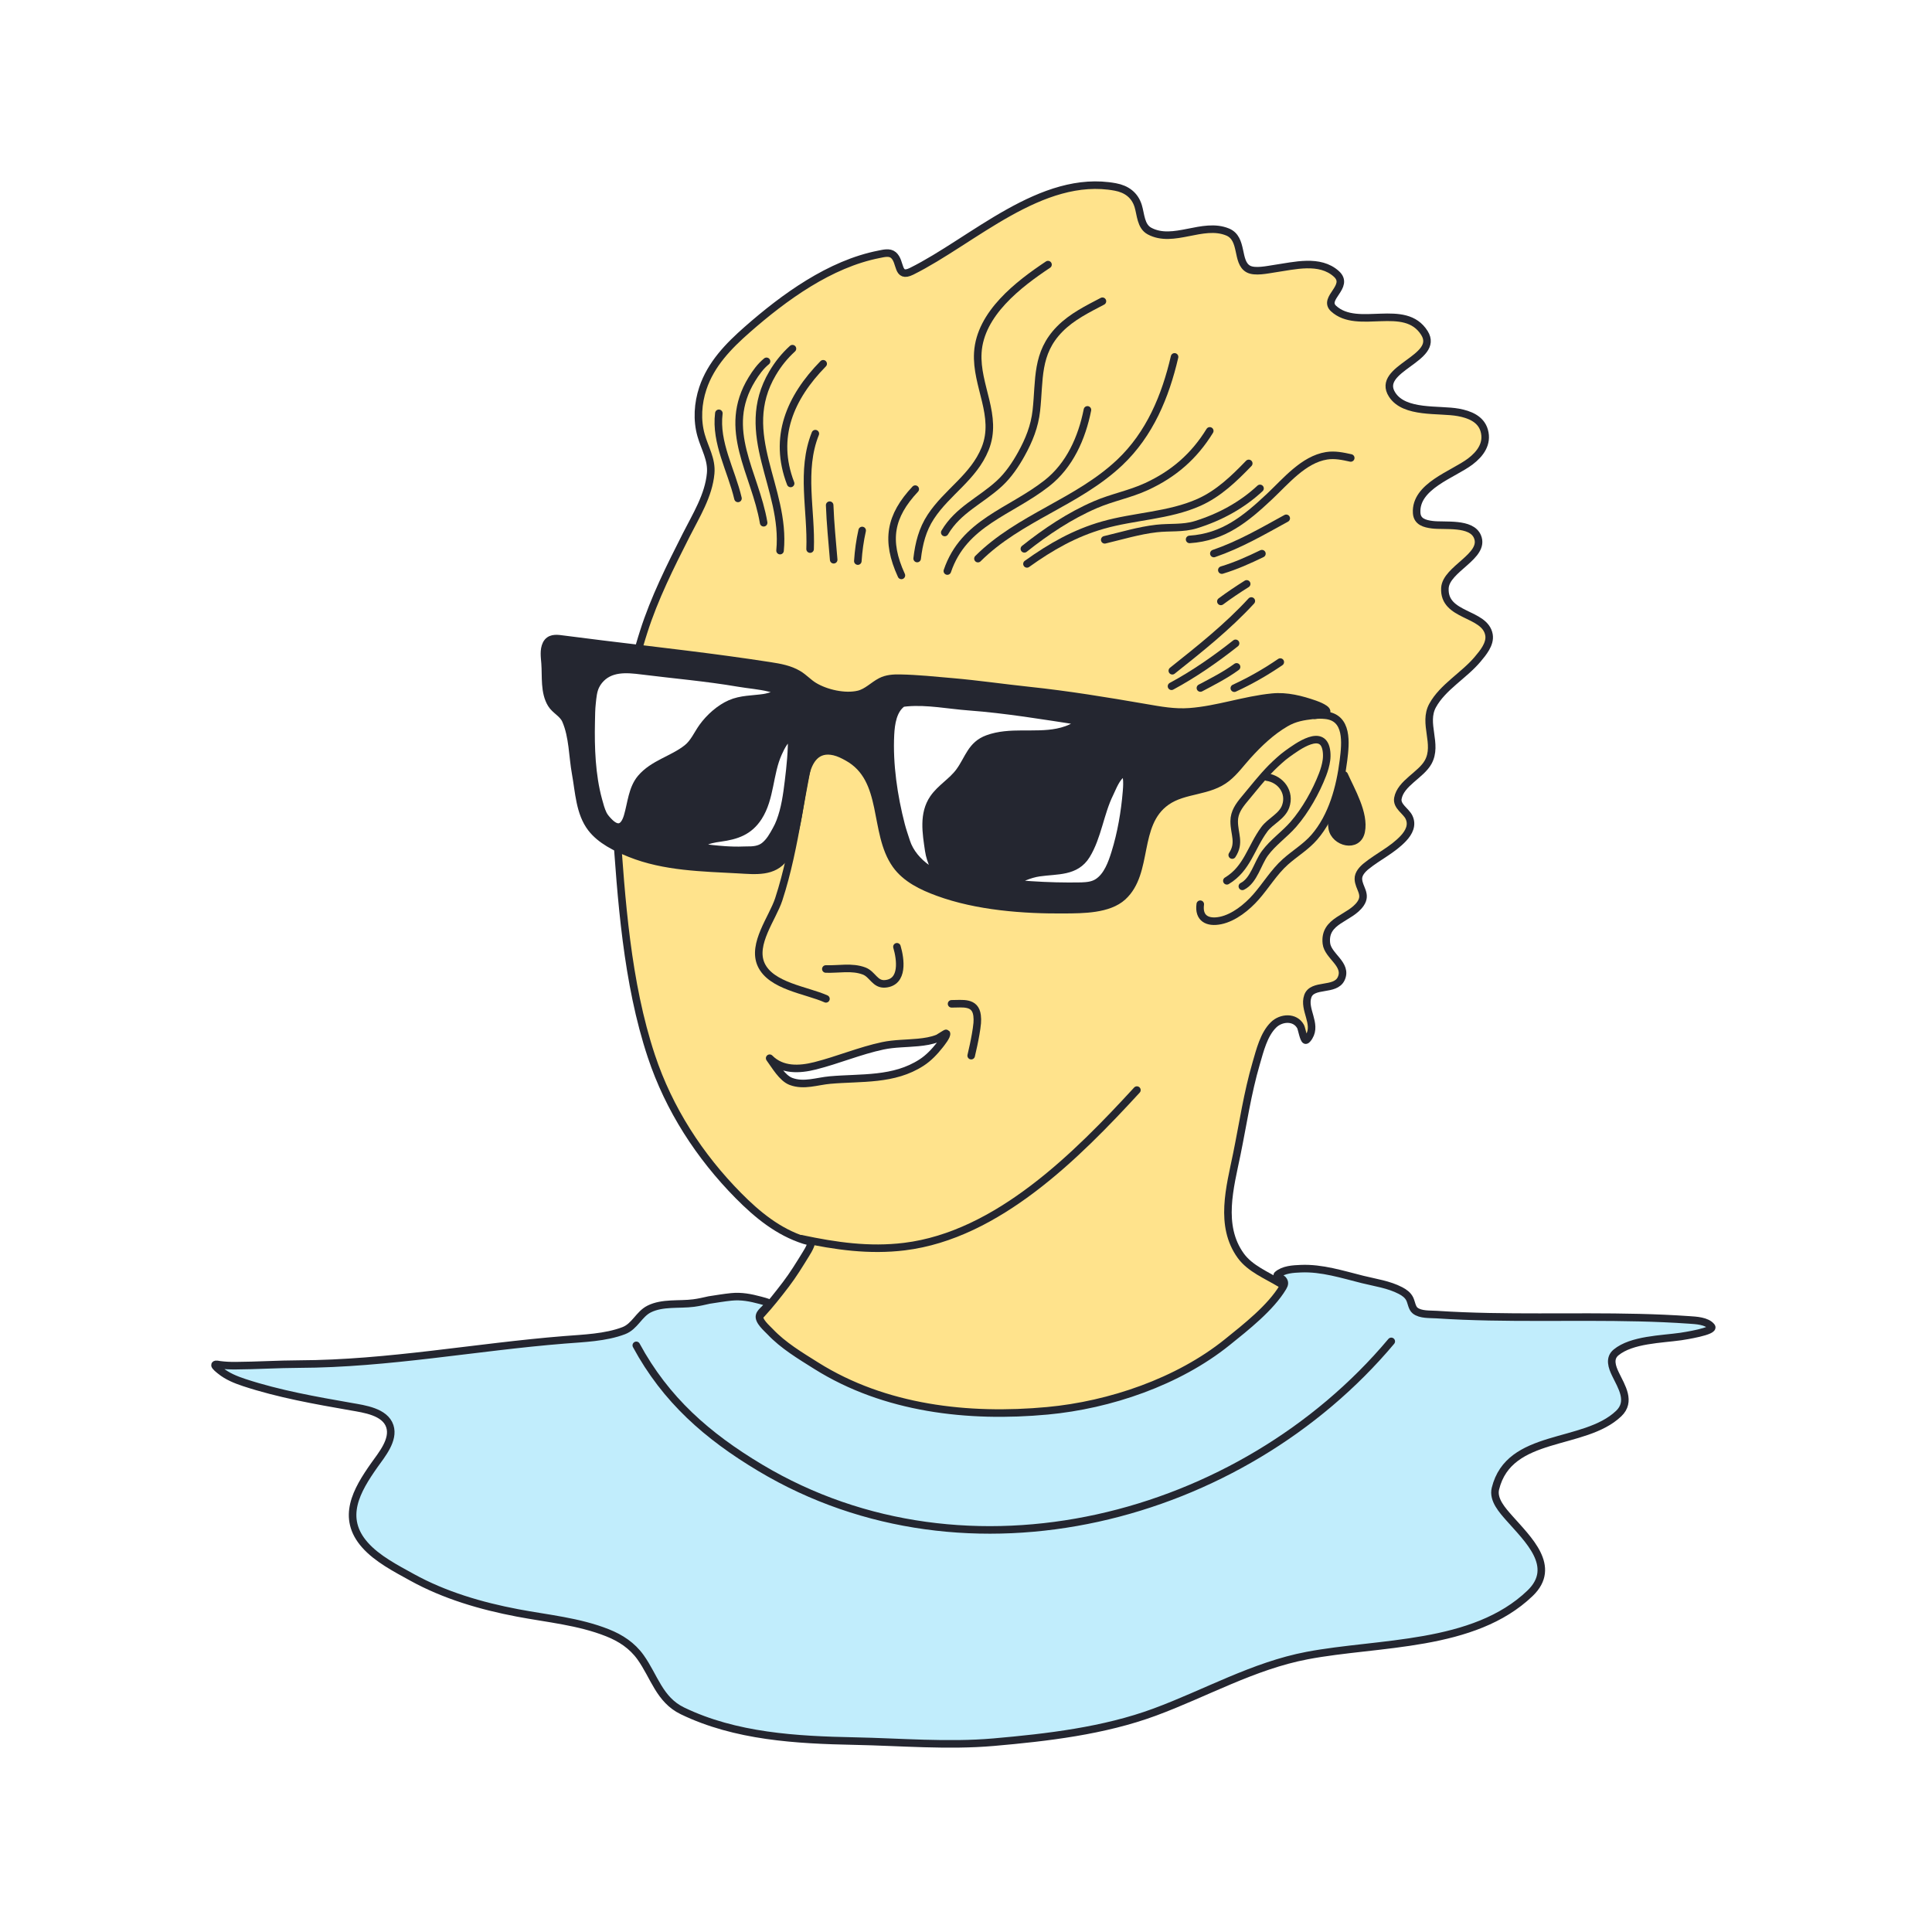 <svg width="512" height="512" viewBox="0 0 512 512" fill="none" xmlns="http://www.w3.org/2000/svg">
<g filter="url(#filter0_d_561_1597)">
<path fill-rule="evenodd" clip-rule="evenodd" d="M173.334 20.257C129.485 29.395 85.423 47.361 64.436 88.306C37.086 141.664 56.077 200.195 51.732 256.541C48.351 300.387 27.611 340.964 26.21 385.203C23.882 458.683 88.605 489.212 151.046 496.431C222.849 504.733 325.867 504.292 394.299 480.96C434.553 467.235 472.537 441.055 482.562 397.624C492.988 352.463 475.618 307.944 471.95 263.118C467.79 212.273 486.088 160.592 468.307 110.949C429.3 2.05 266.842 0.768 173.334 20.257Z" fill="white"/>
</g>
<path fill-rule="evenodd" clip-rule="evenodd" d="M195.682 316.85C185.39 306.428 177.295 293.97 172.612 279.877C166.131 260.371 164.639 238.374 163.249 217.979C163.299 217.012 163.378 216.045 163.488 215.078C164.332 207.698 169.962 201.814 170.632 194.456C171.044 189.937 168.727 186.05 168.18 181.668C167.6 177.009 169.179 171.842 170.575 167.448C173.407 158.541 177.634 150.13 181.844 141.813C184.464 136.637 187.805 131.34 188.336 125.439C188.668 121.755 186.769 118.795 185.798 115.367C184.65 111.312 184.94 106.873 186.265 102.902C188.406 96.488 193.066 91.702 198.036 87.339C207.812 78.757 219.94 69.926 232.968 67.391C234.173 67.157 235.71 66.717 236.756 67.591C238.867 69.353 237.605 73.865 241.589 71.89C257.753 63.875 275.998 45.912 295.584 49.548C298.534 50.096 300.723 51.684 301.628 54.584C302.325 56.815 302.282 59.969 304.625 61.23C310.966 64.64 318.711 58.759 325.324 61.48C329.556 63.221 327.558 69.482 330.808 71.28C332.546 72.241 335.923 71.459 337.77 71.194C342.974 70.446 349.754 68.592 354.159 72.592C357.829 75.924 350.425 79.033 353.412 81.774C359.861 87.69 372.299 79.96 377.496 88.262C381.745 95.05 364.474 97.627 368.918 104.57C372.205 109.705 381.355 108.347 386.49 109.288C389.385 109.819 392.456 110.995 393.338 114.1C394.318 117.551 392.304 120.28 389.669 122.282C385.11 125.746 374.966 128.817 375.432 135.965C375.583 138.279 377.578 138.801 379.583 139.057C382.867 139.475 389.909 138.367 391.538 142.208C393.734 147.384 383.199 150.734 382.916 155.845C382.494 163.477 393.561 162.269 394.598 168.242C395.017 170.658 392.99 173.042 391.568 174.734C387.995 178.983 382.358 182.069 379.671 186.945C377.033 191.732 381.129 197.161 378.484 201.958C376.583 205.404 371.18 207.536 370.454 211.569C370.077 213.668 372.599 214.914 373.397 216.568C374.402 218.652 373.392 220.589 371.93 222.158C369.103 225.192 365.266 226.955 362.075 229.534C361.065 230.351 359.937 231.558 359.986 232.948C360.069 235.337 362.286 236.938 360.576 239.456C357.832 243.497 350.804 243.784 351.505 250.008C351.889 253.412 357.21 255.563 355.426 259.366C353.841 262.746 347.767 260.579 346.577 264.021C345.357 267.547 349.031 271.273 346.925 274.722C346.827 274.882 346.335 275.717 346 275.654C345.461 275.553 344.967 272.595 344.672 272.054C343.192 269.342 339.505 269.639 337.521 271.578C334.904 274.136 333.901 278.386 332.904 281.788C330.589 289.681 329.406 297.839 327.762 305.884C325.983 314.584 323.043 324.812 328.821 332.784C333.798 339.649 346.315 339.69 345.311 350.349C345.078 352.819 344.095 355.01 343.169 357.292C340.329 364.292 335.632 369.097 330.431 374.392C320.428 384.577 310.674 394.456 296.562 398.644C287.975 401.192 278.933 401.933 270.128 403.376C245.573 407.402 223.278 406.626 200.609 395.095C195.155 392.321 188.296 389.233 184.221 384.482C181.984 381.875 180.344 378.713 179.374 375.345C178.897 373.667 178.531 372.026 178.431 370.284C178.355 368.949 178.586 367.594 178.971 366.322C181.245 358.798 188.705 359.097 194.25 355.058C199.941 350.915 204.019 345.945 208.264 340.379C210.22 337.813 211.862 335.121 213.553 332.38C213.965 331.712 214.38 331.03 214.685 330.305C214.776 330.089 214.973 329.693 214.858 329.453C214.6 328.918 213.653 328.833 213.154 328.673C206.246 326.468 200.704 321.936 195.682 316.85Z" fill="#FFE38C"/>
<mask id="mask0_561_1597" style="mask-type:luminance" maskUnits="userSpaceOnUse" x="163" y="49" width="232" height="357">
<path d="M195.682 316.85C185.39 306.428 177.295 293.97 172.612 279.877C166.131 260.371 164.639 238.374 163.249 217.979C163.299 217.012 163.378 216.045 163.488 215.078C164.332 207.698 169.962 201.814 170.632 194.456C171.044 189.937 168.727 186.05 168.18 181.668C167.6 177.009 169.179 171.842 170.575 167.448C173.407 158.541 177.634 150.13 181.844 141.813C184.464 136.637 187.805 131.34 188.336 125.439C188.668 121.755 186.769 118.795 185.798 115.367C184.65 111.312 184.94 106.873 186.265 102.902C188.406 96.488 193.066 91.702 198.036 87.339C207.812 78.757 219.94 69.926 232.968 67.391C234.173 67.157 235.71 66.717 236.756 67.591C238.867 69.353 237.605 73.865 241.589 71.89C257.753 63.875 275.998 45.912 295.584 49.548C298.534 50.096 300.723 51.684 301.628 54.584C302.325 56.815 302.282 59.969 304.625 61.23C310.966 64.64 318.711 58.759 325.324 61.48C329.556 63.221 327.558 69.482 330.808 71.28C332.546 72.241 335.923 71.459 337.77 71.194C342.974 70.446 349.754 68.592 354.159 72.592C357.829 75.924 350.425 79.033 353.412 81.774C359.861 87.69 372.299 79.96 377.496 88.262C381.745 95.05 364.474 97.627 368.918 104.57C372.205 109.705 381.355 108.347 386.49 109.288C389.385 109.819 392.456 110.995 393.338 114.1C394.318 117.551 392.304 120.28 389.669 122.282C385.11 125.746 374.966 128.817 375.432 135.965C375.583 138.279 377.578 138.801 379.583 139.057C382.867 139.475 389.909 138.367 391.538 142.208C393.734 147.384 383.199 150.734 382.916 155.845C382.494 163.477 393.561 162.269 394.598 168.242C395.017 170.658 392.99 173.042 391.568 174.734C387.995 178.983 382.358 182.069 379.671 186.945C377.033 191.732 381.129 197.161 378.484 201.958C376.583 205.404 371.18 207.536 370.454 211.569C370.077 213.668 372.599 214.914 373.397 216.568C374.402 218.652 373.392 220.589 371.93 222.158C369.103 225.192 365.266 226.955 362.075 229.534C361.065 230.351 359.937 231.558 359.986 232.948C360.069 235.337 362.286 236.938 360.576 239.456C357.832 243.497 350.804 243.784 351.505 250.008C351.889 253.412 357.21 255.563 355.426 259.366C353.841 262.746 347.767 260.579 346.577 264.021C345.357 267.547 349.031 271.273 346.925 274.722C346.827 274.882 346.335 275.717 346 275.654C345.461 275.553 344.967 272.595 344.672 272.054C343.192 269.342 339.505 269.639 337.521 271.578C334.904 274.136 333.901 278.386 332.904 281.788C330.589 289.681 329.406 297.839 327.762 305.884C325.983 314.584 323.043 324.812 328.821 332.784C333.798 339.649 346.315 339.69 345.311 350.349C345.078 352.819 344.095 355.01 343.169 357.292C340.329 364.292 335.632 369.097 330.431 374.392C320.428 384.577 310.674 394.456 296.562 398.644C287.975 401.192 278.933 401.933 270.128 403.376C245.573 407.402 223.278 406.626 200.609 395.095C195.155 392.321 188.296 389.233 184.221 384.482C181.984 381.875 180.344 378.713 179.374 375.345C178.897 373.667 178.531 372.026 178.431 370.284C178.355 368.949 178.586 367.594 178.971 366.322C181.245 358.798 188.705 359.097 194.25 355.058C199.941 350.915 204.019 345.945 208.264 340.379C210.22 337.813 211.862 335.121 213.553 332.38C213.965 331.712 214.38 331.03 214.685 330.305C214.776 330.089 214.973 329.693 214.858 329.453C214.6 328.918 213.653 328.833 213.154 328.673C206.246 326.468 200.704 321.936 195.682 316.85Z" fill="white"/>
</mask>
<g mask="url(#mask0_561_1597)">
<path d="M215.986 194.323C212.146 208.814 211.036 224.06 206.376 238.331C204.755 243.294 199.254 250.167 201.697 255.603C204.288 261.365 213.757 262.402 218.885 264.706" stroke="#242630" stroke-width="2" stroke-miterlimit="1.5" stroke-linecap="round" stroke-linejoin="round"/>
<path d="M218.855 256.793C222.217 256.916 225.735 256.103 228.978 257.318C231.281 258.181 231.858 260.984 234.618 260.726C239.512 260.267 238.67 254.204 237.698 250.906" stroke="#242630" stroke-width="2" stroke-miterlimit="1.5" stroke-linecap="round" stroke-linejoin="round"/>
<path fill-rule="evenodd" clip-rule="evenodd" d="M203.967 280.437C207.209 283.729 211.841 283.506 216.029 282.448C222.05 280.927 227.892 278.439 233.956 277.153C237.022 276.504 240.183 276.56 243.291 276.259C245.06 276.087 246.875 275.819 248.533 275.15C248.794 275.044 250.737 273.727 250.801 273.833C251.131 274.382 249.351 276.585 249.034 276.985C247.65 278.729 246.113 280.367 244.237 281.586C236.853 286.383 228.323 285.491 219.981 286.223C216.503 286.529 213.053 287.879 209.617 286.589C207.273 285.709 205.398 282.378 203.967 280.437Z" fill="white" stroke="#242630" stroke-width="2" stroke-miterlimit="1.5" stroke-linecap="round" stroke-linejoin="round"/>
<path d="M252.175 266.023C255.033 266.039 258.465 265.34 258.94 269.111C259.025 269.787 259.034 270.452 258.975 271.131C258.887 272.132 258.727 273.12 258.557 274.11C258.23 276.008 257.812 277.883 257.375 279.759" stroke="#242630" stroke-width="2" stroke-miterlimit="1.5" stroke-linecap="round" stroke-linejoin="round"/>
<path d="M212.33 328.274C221.443 330.228 230.384 331.504 239.697 330.361C264.418 327.326 285.442 306.132 301.292 288.883" stroke="#242630" stroke-width="2" stroke-miterlimit="1.5" stroke-linecap="round" stroke-linejoin="round"/>
<path d="M348.374 189.563C349.31 189.428 350.233 189.452 351.17 189.536C357.333 190.089 356.602 196.925 356.039 201.461C355.151 208.602 353.106 216.334 348.292 221.886C346.083 224.433 343.13 226.17 340.63 228.404C337.612 231.101 335.499 234.691 332.835 237.718C330.48 240.392 327.02 243.207 323.457 243.942C320.028 244.648 317.565 243.387 318.081 239.625" stroke="#242630" stroke-width="2" stroke-miterlimit="1.5" stroke-linecap="round" stroke-linejoin="round"/>
<path d="M326.553 226.599C328.696 223.331 327.064 221.017 327.071 217.628C327.075 215.262 328.353 213.511 329.807 211.767C332.124 208.989 334.406 206.056 336.943 203.48C337.616 202.797 338.332 202.148 339.041 201.501C339.713 200.888 340.413 200.312 341.152 199.782C343.748 197.921 350.895 192.578 351.56 199.309C351.63 200.017 351.619 200.727 351.526 201.431C351.352 202.733 350.958 204.055 350.488 205.278C348.754 209.786 345.952 214.783 342.785 218.425C340.425 221.14 337.367 223.209 335.219 226.123C333.262 228.776 332.298 233.375 329.237 234.893" stroke="#242630" stroke-width="2" stroke-miterlimit="1.5" stroke-linecap="round" stroke-linejoin="round"/>
<path d="M325.13 233.422C330.531 230.193 331.521 224.587 335.055 219.784C336.678 217.577 339.755 216.389 340.711 213.708C342.041 209.979 339.437 206.475 335.742 205.939" stroke="#242630" stroke-width="2" stroke-miterlimit="1.5" stroke-linecap="round" stroke-linejoin="round"/>
<path d="M195.571 132.083C193.829 124.629 189.53 117.381 190.504 109.532" stroke="#242630" stroke-width="2" stroke-miterlimit="1.5" stroke-linecap="round" stroke-linejoin="round"/>
<path d="M202.373 138.535C200.137 125.27 191.034 113.889 199.255 100.486C200.333 98.728 201.525 97.07 203.135 95.756" stroke="#242630" stroke-width="2" stroke-miterlimit="1.5" stroke-linecap="round" stroke-linejoin="round"/>
<path d="M206.723 145.919C208.334 129.238 195.202 115.059 204.741 98.915C206.206 96.436 207.886 94.344 210.009 92.401" stroke="#242630" stroke-width="2" stroke-miterlimit="1.5" stroke-linecap="round" stroke-linejoin="round"/>
<path d="M209.524 128.118C204.823 115.918 209.368 105.356 218.147 96.405" stroke="#242630" stroke-width="2" stroke-miterlimit="1.5" stroke-linecap="round" stroke-linejoin="round"/>
<path d="M214.685 145.514C215.083 135.31 212.137 124.723 216.073 114.922" stroke="#242630" stroke-width="2" stroke-miterlimit="1.5" stroke-linecap="round" stroke-linejoin="round"/>
<path d="M220.935 148.338C220.537 143.513 220.046 138.716 219.87 133.878" stroke="#242630" stroke-width="2" stroke-miterlimit="1.5" stroke-linecap="round" stroke-linejoin="round"/>
<path d="M227.334 148.694C227.515 145.947 227.882 143.27 228.483 140.584" stroke="#242630" stroke-width="2" stroke-miterlimit="1.5" stroke-linecap="round" stroke-linejoin="round"/>
<path d="M238.881 152.492C234.628 143.219 235.884 136.751 242.55 129.626" stroke="#242630" stroke-width="2" stroke-miterlimit="1.5" stroke-linecap="round" stroke-linejoin="round"/>
<path d="M243.056 148.017C243.527 144.028 244.437 140.353 246.671 136.948C250.974 130.387 258.013 126.473 261.064 118.934C264.592 110.216 258.603 102.27 259.131 93.456C259.753 83.085 269.963 75.299 277.731 70.126" stroke="#242630" stroke-width="2" stroke-miterlimit="1.5" stroke-linecap="round" stroke-linejoin="round"/>
<path d="M250.369 141.116C253.895 135.113 259.922 132.667 264.872 128.1C267.225 125.929 269.141 123.095 270.684 120.301C272.706 116.638 274.178 113.016 274.646 108.797C275.551 100.635 274.503 93.61 280.874 87.17C284.079 83.93 288.166 81.928 292.156 79.834" stroke="#242630" stroke-width="2" stroke-miterlimit="1.5" stroke-linecap="round" stroke-linejoin="round"/>
<path d="M251.057 151.332C255.42 138.455 267.66 135.726 277.404 128.094C283.5 123.319 286.708 116.036 288.183 108.624" stroke="#242630" stroke-width="2" stroke-miterlimit="1.5" stroke-linecap="round" stroke-linejoin="round"/>
<path d="M259.167 148.038C270.128 137.13 285.471 133.186 296.715 122.586C304.692 115.066 308.854 105.006 311.271 94.579" stroke="#242630" stroke-width="2" stroke-miterlimit="1.5" stroke-linecap="round" stroke-linejoin="round"/>
<path d="M271.469 145.445C277.247 140.849 283.463 136.697 290.262 133.756C294.68 131.845 299.444 130.97 303.81 128.957C311.052 125.62 316.445 120.924 320.598 114.19" stroke="#242630" stroke-width="2" stroke-miterlimit="1.5" stroke-linecap="round" stroke-linejoin="round"/>
<path d="M272.155 149.437C278.49 144.902 284.795 141.296 292.309 139.153C300.616 136.785 309.79 136.673 317.731 133.133C322.931 130.815 327.035 126.845 330.933 122.807" stroke="#242630" stroke-width="2" stroke-miterlimit="1.5" stroke-linecap="round" stroke-linejoin="round"/>
<path d="M292.765 143.055C297.321 141.976 301.806 140.597 306.477 140.061C309.927 139.665 313.501 140.097 316.867 139.061C323.181 137.116 329.087 133.938 333.918 129.433" stroke="#242630" stroke-width="2" stroke-miterlimit="1.5" stroke-linecap="round" stroke-linejoin="round"/>
<path d="M315.257 142.949C324.224 142.373 330.124 137.525 336.46 131.57C340.729 127.558 345.449 121.758 351.563 120.788C353.741 120.442 355.838 120.892 357.959 121.361" stroke="#242630" stroke-width="2" stroke-miterlimit="1.5" stroke-linecap="round" stroke-linejoin="round"/>
<path d="M321.681 146.688C328.526 144.343 334.532 140.836 340.864 137.36" stroke="#242630" stroke-width="2" stroke-miterlimit="1.5" stroke-linecap="round" stroke-linejoin="round"/>
<path d="M323.796 151.08C327.5 149.961 330.942 148.416 334.421 146.727" stroke="#242630" stroke-width="2" stroke-miterlimit="1.5" stroke-linecap="round" stroke-linejoin="round"/>
<path d="M323.546 159.381C325.773 157.729 328.037 156.211 330.383 154.737" stroke="#242630" stroke-width="2" stroke-miterlimit="1.5" stroke-linecap="round" stroke-linejoin="round"/>
<path d="M310.676 177.753C317.951 171.959 325.305 166.133 331.612 159.273" stroke="#242630" stroke-width="2" stroke-miterlimit="1.5" stroke-linecap="round" stroke-linejoin="round"/>
<path d="M310.46 181.865C316.442 178.644 322.104 174.703 327.438 170.489" stroke="#242630" stroke-width="2" stroke-miterlimit="1.5" stroke-linecap="round" stroke-linejoin="round"/>
<path d="M318.12 182.33C321.395 180.597 324.704 178.919 327.704 176.73" stroke="#242630" stroke-width="2" stroke-miterlimit="1.5" stroke-linecap="round" stroke-linejoin="round"/>
<path d="M327.106 182.377C331.408 180.395 335.366 178.127 339.288 175.454" stroke="#242630" stroke-width="2" stroke-miterlimit="1.5" stroke-linecap="round" stroke-linejoin="round"/>
</g>
<path fill-rule="evenodd" clip-rule="evenodd" d="M195.682 316.85C185.39 306.428 177.295 293.97 172.612 279.877C166.131 260.371 164.639 238.374 163.249 217.979C163.299 217.012 163.378 216.045 163.488 215.078C164.332 207.698 169.962 201.814 170.632 194.456C171.044 189.937 168.727 186.05 168.18 181.668C167.6 177.009 169.179 171.842 170.575 167.448C173.407 158.541 177.634 150.13 181.844 141.813C184.464 136.637 187.805 131.34 188.336 125.439C188.668 121.755 186.769 118.795 185.798 115.367C184.65 111.312 184.94 106.873 186.265 102.902C188.406 96.488 193.066 91.702 198.036 87.339C207.812 78.757 219.94 69.926 232.968 67.391C234.173 67.157 235.71 66.717 236.756 67.591C238.867 69.353 237.605 73.865 241.589 71.89C257.753 63.875 275.998 45.912 295.584 49.548C298.534 50.096 300.723 51.684 301.628 54.584C302.325 56.815 302.282 59.969 304.625 61.23C310.966 64.64 318.711 58.759 325.324 61.48C329.556 63.221 327.558 69.482 330.808 71.28C332.546 72.241 335.923 71.459 337.77 71.194C342.974 70.446 349.754 68.592 354.159 72.592C357.829 75.924 350.425 79.033 353.412 81.774C359.861 87.69 372.299 79.96 377.496 88.262C381.745 95.05 364.474 97.627 368.918 104.57C372.205 109.705 381.355 108.347 386.49 109.288C389.385 109.819 392.456 110.995 393.338 114.1C394.318 117.551 392.304 120.28 389.669 122.282C385.11 125.746 374.966 128.817 375.432 135.965C375.583 138.279 377.578 138.801 379.583 139.057C382.867 139.475 389.909 138.367 391.538 142.208C393.734 147.384 383.199 150.734 382.916 155.845C382.494 163.477 393.561 162.269 394.598 168.242C395.017 170.658 392.99 173.042 391.568 174.734C387.995 178.983 382.358 182.069 379.671 186.945C377.033 191.732 381.129 197.161 378.484 201.958C376.583 205.404 371.18 207.536 370.454 211.569C370.077 213.668 372.599 214.914 373.397 216.568C374.402 218.652 373.392 220.589 371.93 222.158C369.103 225.192 365.266 226.955 362.075 229.534C361.065 230.351 359.937 231.558 359.986 232.948C360.069 235.337 362.286 236.938 360.576 239.456C357.832 243.497 350.804 243.784 351.505 250.008C351.889 253.412 357.21 255.563 355.426 259.366C353.841 262.746 347.767 260.579 346.577 264.021C345.357 267.547 349.031 271.273 346.925 274.722C346.827 274.882 346.335 275.717 346 275.654C345.461 275.553 344.967 272.595 344.672 272.054C343.192 269.342 339.505 269.639 337.521 271.578C334.904 274.136 333.901 278.386 332.904 281.788C330.589 289.681 329.406 297.839 327.762 305.884C325.983 314.584 323.043 324.812 328.821 332.784C333.798 339.649 346.315 339.69 345.311 350.349C345.078 352.819 344.095 355.01 343.169 357.292C340.329 364.292 335.632 369.097 330.431 374.392C320.428 384.577 310.674 394.456 296.562 398.644C287.975 401.192 278.933 401.933 270.128 403.376C245.573 407.402 223.278 406.626 200.609 395.095C195.155 392.321 188.296 389.233 184.221 384.482C181.984 381.875 180.344 378.713 179.374 375.345C178.897 373.667 178.531 372.026 178.431 370.284C178.355 368.949 178.586 367.594 178.971 366.322C181.245 358.798 188.705 359.097 194.25 355.058C199.941 350.915 204.019 345.945 208.264 340.379C210.22 337.813 211.862 335.121 213.553 332.38C213.965 331.712 214.38 331.03 214.685 330.305C214.776 330.089 214.973 329.693 214.858 329.453C214.6 328.918 213.653 328.833 213.154 328.673C206.246 326.468 200.704 321.936 195.682 316.85Z" stroke="#242630" stroke-width="2" stroke-miterlimit="1.5" stroke-linecap="round" stroke-linejoin="round"/>
<path fill-rule="evenodd" clip-rule="evenodd" d="M201.308 348.579C200.86 350.007 203.224 351.99 204.093 352.91C207.557 356.575 212.052 359.256 216.293 361.919C234.472 373.338 256.591 375.825 277.591 373.875C294.134 372.338 312.207 366.181 325.229 355.699C330.133 351.752 336.723 346.592 339.987 341.134C340.433 340.389 340.567 339.789 339.961 339.096C339.688 338.783 338.167 338.163 338.539 337.836C340.152 336.416 342.698 336.301 344.733 336.212C350.303 335.967 355.779 337.749 361.121 339.076C364.48 339.91 368.067 340.398 371.165 342.022C372.172 342.55 373.101 343.209 373.609 344.257C374.05 345.167 374.183 346.64 375.011 347.304C376.46 348.466 378.962 348.264 380.712 348.379C385.349 348.685 389.995 348.857 394.641 348.951C412.298 349.309 429.979 348.559 447.613 349.787C449.407 349.912 452.311 350.013 453.554 351.576C454.517 352.786 446.356 354.058 445.409 354.194C440.316 354.924 432.42 354.995 428.27 358.408C426.381 359.963 427.21 362.282 428.109 364.144C429.737 367.515 432.335 371.403 428.965 374.614C419.791 383.355 399.949 379.609 396.3 394.515C395.579 397.461 398.221 400.32 399.99 402.334C404.87 407.889 412.835 415.167 405.487 422.225C390.522 436.6 365.399 435.133 346.409 438.74C332.183 441.442 319.458 448.76 305.993 453.733C292.55 458.697 277.547 460.453 263.322 461.696C251.173 462.757 238.634 461.649 226.446 461.407C211.056 461.101 194.935 460.204 180.842 453.39C174.745 450.442 173.398 444.298 169.755 439.202C167.536 436.097 164.501 434.102 160.994 432.708C153.397 429.688 145.129 428.95 137.159 427.44C127.503 425.609 117.811 422.773 109.173 417.999C104.947 415.663 99.981 413.121 96.722 409.444C90.323 402.221 94.46 394.996 99.214 388.264C101.135 385.544 104.498 381.585 103.308 377.963C102.04 374.105 96.501 373.383 93.084 372.784C83.574 371.116 73.927 369.425 64.736 366.399C62.491 365.659 60.214 364.74 58.369 363.225C58.14 363.037 56.842 362.052 56.977 361.71C57.094 361.412 58.007 361.657 58.226 361.686C59.614 361.872 61.017 361.927 62.416 361.919C68.029 361.887 73.628 361.517 79.249 361.498C102.846 361.416 126.118 356.948 149.584 355.069C154.67 354.661 160.472 354.485 165.287 352.646C168.26 351.511 169.301 348.268 172.042 346.9C175.584 345.132 179.995 345.821 183.805 345.325C185.203 345.144 186.569 344.827 187.937 344.517C189.884 344.223 191.833 343.886 193.793 343.688C196.509 343.413 198.897 343.898 201.501 344.591C201.729 344.652 203.594 345.141 203.582 345.258C203.441 346.685 201.716 347.281 201.308 348.579Z" fill="#C1EDFC"/>
<mask id="mask1_561_1597" style="mask-type:luminance" maskUnits="userSpaceOnUse" x="56" y="336" width="398" height="127">
<path d="M201.308 348.579C200.86 350.007 203.224 351.99 204.093 352.91C207.557 356.575 212.052 359.256 216.293 361.919C234.472 373.338 256.591 375.825 277.591 373.875C294.134 372.338 312.207 366.181 325.229 355.699C330.133 351.752 336.723 346.592 339.987 341.134C340.433 340.389 340.567 339.789 339.961 339.096C339.688 338.783 338.167 338.163 338.539 337.836C340.152 336.416 342.698 336.301 344.733 336.212C350.303 335.967 355.779 337.749 361.121 339.076C364.48 339.91 368.067 340.398 371.165 342.022C372.172 342.55 373.101 343.209 373.609 344.257C374.05 345.167 374.183 346.64 375.011 347.304C376.46 348.466 378.962 348.264 380.712 348.379C385.349 348.685 389.995 348.857 394.641 348.951C412.298 349.309 429.979 348.559 447.613 349.787C449.407 349.912 452.311 350.013 453.554 351.576C454.517 352.786 446.356 354.058 445.409 354.194C440.316 354.924 432.42 354.995 428.27 358.408C426.381 359.963 427.21 362.282 428.109 364.144C429.737 367.515 432.335 371.403 428.965 374.614C419.791 383.355 399.949 379.609 396.3 394.515C395.579 397.461 398.221 400.32 399.99 402.334C404.87 407.889 412.835 415.167 405.487 422.225C390.522 436.6 365.399 435.133 346.409 438.74C332.183 441.442 319.458 448.76 305.993 453.733C292.55 458.697 277.547 460.453 263.322 461.696C251.173 462.757 238.634 461.649 226.446 461.407C211.056 461.101 194.935 460.204 180.842 453.39C174.745 450.442 173.398 444.298 169.755 439.202C167.536 436.097 164.501 434.102 160.994 432.708C153.397 429.688 145.129 428.95 137.159 427.44C127.503 425.609 117.811 422.773 109.173 417.999C104.947 415.663 99.981 413.121 96.722 409.444C90.323 402.221 94.46 394.996 99.214 388.264C101.135 385.544 104.498 381.585 103.308 377.963C102.04 374.105 96.501 373.383 93.084 372.784C83.574 371.116 73.927 369.425 64.736 366.399C62.491 365.659 60.214 364.74 58.369 363.225C58.14 363.037 56.842 362.052 56.977 361.71C57.094 361.412 58.007 361.657 58.226 361.686C59.614 361.872 61.017 361.927 62.416 361.919C68.029 361.887 73.628 361.517 79.249 361.498C102.846 361.416 126.118 356.948 149.584 355.069C154.67 354.661 160.472 354.485 165.287 352.646C168.26 351.511 169.301 348.268 172.042 346.9C175.584 345.132 179.995 345.821 183.805 345.325C185.203 345.144 186.569 344.827 187.937 344.517C189.884 344.223 191.833 343.886 193.793 343.688C196.509 343.413 198.897 343.898 201.501 344.591C201.729 344.652 203.594 345.141 203.582 345.258C203.441 346.685 201.716 347.281 201.308 348.579Z" fill="white"/>
</mask>
<g mask="url(#mask1_561_1597)">
<path d="M168.625 356.533C176.423 370.958 187.438 380.594 201.489 388.991C256.515 421.875 328.998 402.796 368.699 355.481" stroke="#242630" stroke-width="2" stroke-miterlimit="1.5" stroke-linecap="round" stroke-linejoin="round"/>
</g>
<path fill-rule="evenodd" clip-rule="evenodd" d="M201.308 348.579C200.86 350.007 203.224 351.99 204.093 352.91C207.557 356.575 212.052 359.256 216.293 361.919C234.472 373.338 256.591 375.825 277.591 373.875C294.134 372.338 312.207 366.181 325.229 355.699C330.133 351.752 336.723 346.592 339.987 341.134C340.433 340.389 340.567 339.789 339.961 339.096C339.688 338.783 338.167 338.163 338.539 337.836C340.152 336.416 342.698 336.301 344.733 336.212C350.303 335.967 355.779 337.749 361.121 339.076C364.48 339.91 368.067 340.398 371.165 342.022C372.172 342.55 373.101 343.209 373.609 344.257C374.05 345.167 374.183 346.64 375.011 347.304C376.46 348.466 378.962 348.264 380.712 348.379C385.349 348.685 389.995 348.857 394.641 348.951C412.298 349.309 429.979 348.559 447.613 349.787C449.407 349.912 452.311 350.013 453.554 351.576C454.517 352.786 446.356 354.058 445.409 354.194C440.316 354.924 432.42 354.995 428.27 358.408C426.381 359.963 427.21 362.282 428.109 364.144C429.737 367.515 432.335 371.403 428.965 374.614C419.791 383.355 399.949 379.609 396.3 394.515C395.579 397.461 398.221 400.32 399.99 402.334C404.87 407.889 412.835 415.167 405.487 422.225C390.522 436.6 365.399 435.133 346.409 438.74C332.183 441.442 319.458 448.76 305.993 453.733C292.55 458.697 277.547 460.453 263.322 461.696C251.173 462.757 238.634 461.649 226.446 461.407C211.056 461.101 194.935 460.204 180.842 453.39C174.745 450.442 173.398 444.298 169.755 439.202C167.536 436.097 164.501 434.102 160.994 432.708C153.397 429.688 145.129 428.95 137.159 427.44C127.503 425.609 117.811 422.773 109.173 417.999C104.947 415.663 99.981 413.121 96.722 409.444C90.323 402.221 94.46 394.996 99.214 388.264C101.135 385.544 104.498 381.585 103.308 377.963C102.04 374.105 96.501 373.383 93.084 372.784C83.574 371.116 73.927 369.425 64.736 366.399C62.491 365.659 60.214 364.74 58.369 363.225C58.14 363.037 56.842 362.052 56.977 361.71C57.094 361.412 58.007 361.657 58.226 361.686C59.614 361.872 61.017 361.927 62.416 361.919C68.029 361.887 73.628 361.517 79.249 361.498C102.846 361.416 126.118 356.948 149.584 355.069C154.67 354.661 160.472 354.485 165.287 352.646C168.26 351.511 169.301 348.268 172.042 346.9C175.584 345.132 179.995 345.821 183.805 345.325C185.203 345.144 186.569 344.827 187.937 344.517C189.884 344.223 191.833 343.886 193.793 343.688C196.509 343.413 198.897 343.898 201.501 344.591C201.729 344.652 203.594 345.141 203.582 345.258C203.441 346.685 201.716 347.281 201.308 348.579Z" stroke="#242630" stroke-width="2" stroke-miterlimit="1.5" stroke-linecap="round" stroke-linejoin="round"/>
<path fill-rule="evenodd" clip-rule="evenodd" d="M356.236 205.401C358.085 209.542 361.688 215.626 360.727 220.352C359.81 224.862 353.692 223.284 353.051 219.491C352.261 214.812 355.464 209.979 355.583 205.192C355.587 205.055 356.236 205.401 356.236 205.401Z" fill="#242630" stroke="#242630" stroke-width="2" stroke-miterlimit="1.5" stroke-linecap="round" stroke-linejoin="round"/>
<path fill-rule="evenodd" clip-rule="evenodd" d="M144.777 170.701C144.024 172.236 144.327 174.132 144.451 175.768C144.715 179.281 144.18 183.435 146.105 186.582C147.129 188.257 149.131 189.032 149.937 190.881C151.829 195.223 151.722 200.409 152.565 205.009C153.444 209.8 153.597 215.41 156.676 219.438C159.154 222.677 163.25 224.658 166.95 226.147C176.057 229.811 186.168 229.939 195.834 230.468C200.138 230.703 205.032 231.309 207.876 227.311C209.483 225.051 210.192 222.32 210.815 219.656C211.918 214.938 212.395 210.101 213.452 205.377C214.355 201.341 216.504 198.126 221.077 199.186C222.329 199.477 223.467 200.058 224.586 200.676C235.066 206.462 231.297 220.522 237.411 229.15C240.051 232.877 244.404 234.925 248.571 236.455C258.893 240.245 271.296 241.178 282.186 241.077C286.944 241.032 293.785 241.078 297.557 237.617C304.607 231.149 300.646 218.442 309.082 212.465C313.897 209.054 320.419 209.987 325.177 206.137C327.261 204.451 328.832 202.258 330.618 200.283C333.585 197.001 336.884 193.843 340.732 191.612C343.158 190.205 345.31 189.882 348.066 189.544C348.866 189.446 350.905 189.508 351.484 188.825C352.183 188 349.035 186.828 348.509 186.644C344.861 185.365 341.044 184.38 337.167 184.759C329.769 185.482 322.676 188.089 315.256 188.637C311.221 188.936 307.493 188.236 303.545 187.554C293.23 185.772 283.038 184.095 272.627 182.995C265.885 182.284 259.174 181.297 252.418 180.711C247.783 180.31 243.149 179.814 238.495 179.731C236.759 179.7 234.993 179.804 233.423 180.614C231.412 181.651 229.793 183.471 227.529 184.015C223.918 184.883 218.882 183.738 215.739 181.834C214.247 180.93 213.074 179.589 211.573 178.695C209.28 177.33 206.725 176.877 204.12 176.472C189.377 174.182 174.545 172.541 159.738 170.728C156.249 170.301 152.762 169.865 149.278 169.407C147.889 169.225 146.181 168.917 145.146 170.132C145 170.302 144.878 170.493 144.777 170.701Z" fill="#242630" stroke="#242630" stroke-width="2" stroke-miterlimit="1.5" stroke-linecap="round" stroke-linejoin="round"/>
<path fill-rule="evenodd" clip-rule="evenodd" d="M273.167 234.517C277.63 234.816 282.097 234.928 286.572 234.844C288.091 234.779 289.605 234.667 290.934 233.797C293.48 232.132 294.672 228.739 295.527 225.991C297.134 220.822 298.091 215.216 298.539 209.83C298.581 209.325 299.075 204.341 297.608 204.984C295.91 205.728 294.814 208.834 294.078 210.323C291.542 215.455 290.886 221.804 287.912 226.632C285.085 231.223 280.145 230.569 275.394 231.265C272.854 231.636 270.34 232.778 268.12 234.017C268.24 234.058 268.362 234.098 268.486 234.137C270.046 234.286 271.606 234.413 273.167 234.517Z" fill="white" stroke="#242630" stroke-width="2" stroke-miterlimit="1.5" stroke-linecap="round" stroke-linejoin="round"/>
<path fill-rule="evenodd" clip-rule="evenodd" d="M158.759 180.354C158.424 180.764 158.129 181.217 157.88 181.719C157.186 183.119 157.064 184.749 156.899 186.291C156.71 187.927 156.708 189.627 156.67 191.384C156.525 198.136 156.783 205.471 158.579 212.026C158.916 213.254 159.259 214.585 159.811 215.726C160.168 216.465 160.712 217.071 161.264 217.655C163.639 220.165 165.374 219.508 166.324 216.29C167.317 212.923 167.528 208.976 169.844 206.24C173.12 202.371 178.234 201.326 182.078 198.282C183.927 196.818 184.841 194.533 186.213 192.635C188.038 190.11 190.736 187.71 193.527 186.488C196.393 185.234 199.44 185.351 202.459 184.906C203.392 184.768 204.329 184.441 205.234 184.177C205.298 184.158 206.666 183.734 206.641 183.685C206.197 182.829 204.673 182.497 203.874 182.302C201.209 181.65 198.397 181.459 195.693 180.995C187.185 179.536 178.563 178.817 170.007 177.739C166.064 177.243 161.616 176.854 158.759 180.354Z" fill="white" stroke="#242630" stroke-width="2" stroke-miterlimit="1.5" stroke-linecap="round" stroke-linejoin="round"/>
<path fill-rule="evenodd" clip-rule="evenodd" d="M192.037 225.236C193.718 225.352 195.397 225.402 197.048 225.328C197.339 225.323 197.63 225.317 197.921 225.31C199.572 225.339 201.277 225.196 202.561 224.171C203.987 223.034 204.85 221.459 205.711 219.886C206.115 219.177 206.454 218.432 206.739 217.686C208.042 214.274 208.531 210.624 208.973 207.02C209.468 202.983 209.874 198.994 209.804 194.92C208.061 195.694 206.981 197.978 206.259 199.566C203.801 204.968 204.223 211.548 200.979 216.549C198.51 220.354 195.173 221.464 190.897 222.054C189.279 222.276 187.57 222.558 186.161 223.439C186.034 223.519 184.865 224.339 184.974 224.489C184.989 224.509 185.005 224.528 185.022 224.547C185.251 224.562 185.48 224.577 185.709 224.592C187.783 224.836 189.911 225.089 192.037 225.236Z" fill="white" stroke="#242630" stroke-width="2" stroke-miterlimit="1.5" stroke-linecap="round" stroke-linejoin="round"/>
<path fill-rule="evenodd" clip-rule="evenodd" d="M240.391 186.195C239.995 186.228 239.6 186.271 239.206 186.324C236.646 188.077 236.127 191.771 235.978 194.711C235.581 202.52 236.843 211.067 238.809 218.633C239.196 220.125 239.712 221.575 240.18 223.044C241.101 225.938 243.28 228.419 245.743 230.137C246.275 230.508 247.804 231.717 248.492 231.593C248.782 231.54 248.168 231.101 248.023 230.845C247.792 230.437 247.589 230.014 247.402 229.585C246.823 228.251 246.347 226.875 246.135 225.432C245.456 220.801 244.546 215.678 247.369 211.569C249.272 208.799 252.339 207.12 254.285 204.437C256.759 201.029 257.364 197.399 261.74 195.797C267.646 193.636 274.149 195.273 280.217 194.06C281.878 193.727 283.525 193.185 284.977 192.295C285.284 192.107 286.321 191.583 286.376 191.189C286.377 191.184 286.377 191.18 286.376 191.175C276.603 189.679 266.631 188.01 256.772 187.276C251.348 186.873 245.841 185.733 240.391 186.195Z" fill="white" stroke="#242630" stroke-width="2" stroke-miterlimit="1.5" stroke-linecap="round" stroke-linejoin="round"/>
<defs>
<filter id="filter0_d_561_1597" x="26.149" y="10.66" width="461.702" height="498.68" filterUnits="userSpaceOnUse" color-interpolation-filters="sRGB">
<feFlood flood-opacity="0" result="BackgroundImageFix"/>
<feColorMatrix in="SourceAlpha" type="matrix" values="0 0 0 0 0 0 0 0 0 0 0 0 0 0 0 0 0 0 127 0" result="hardAlpha"/>
<feOffset dx="2" dy="8"/>
<feComposite in2="hardAlpha" operator="out"/>
<feColorMatrix type="matrix" values="0 0 0 0 0 0 0 0 0 0 0 0 0 0 0 0 0 0 0.2 0"/>
<feBlend mode="normal" in2="BackgroundImageFix" result="effect1_dropShadow_561_1597"/>
<feBlend mode="normal" in="SourceGraphic" in2="effect1_dropShadow_561_1597" result="shape"/>
</filter>
</defs>
</svg>
